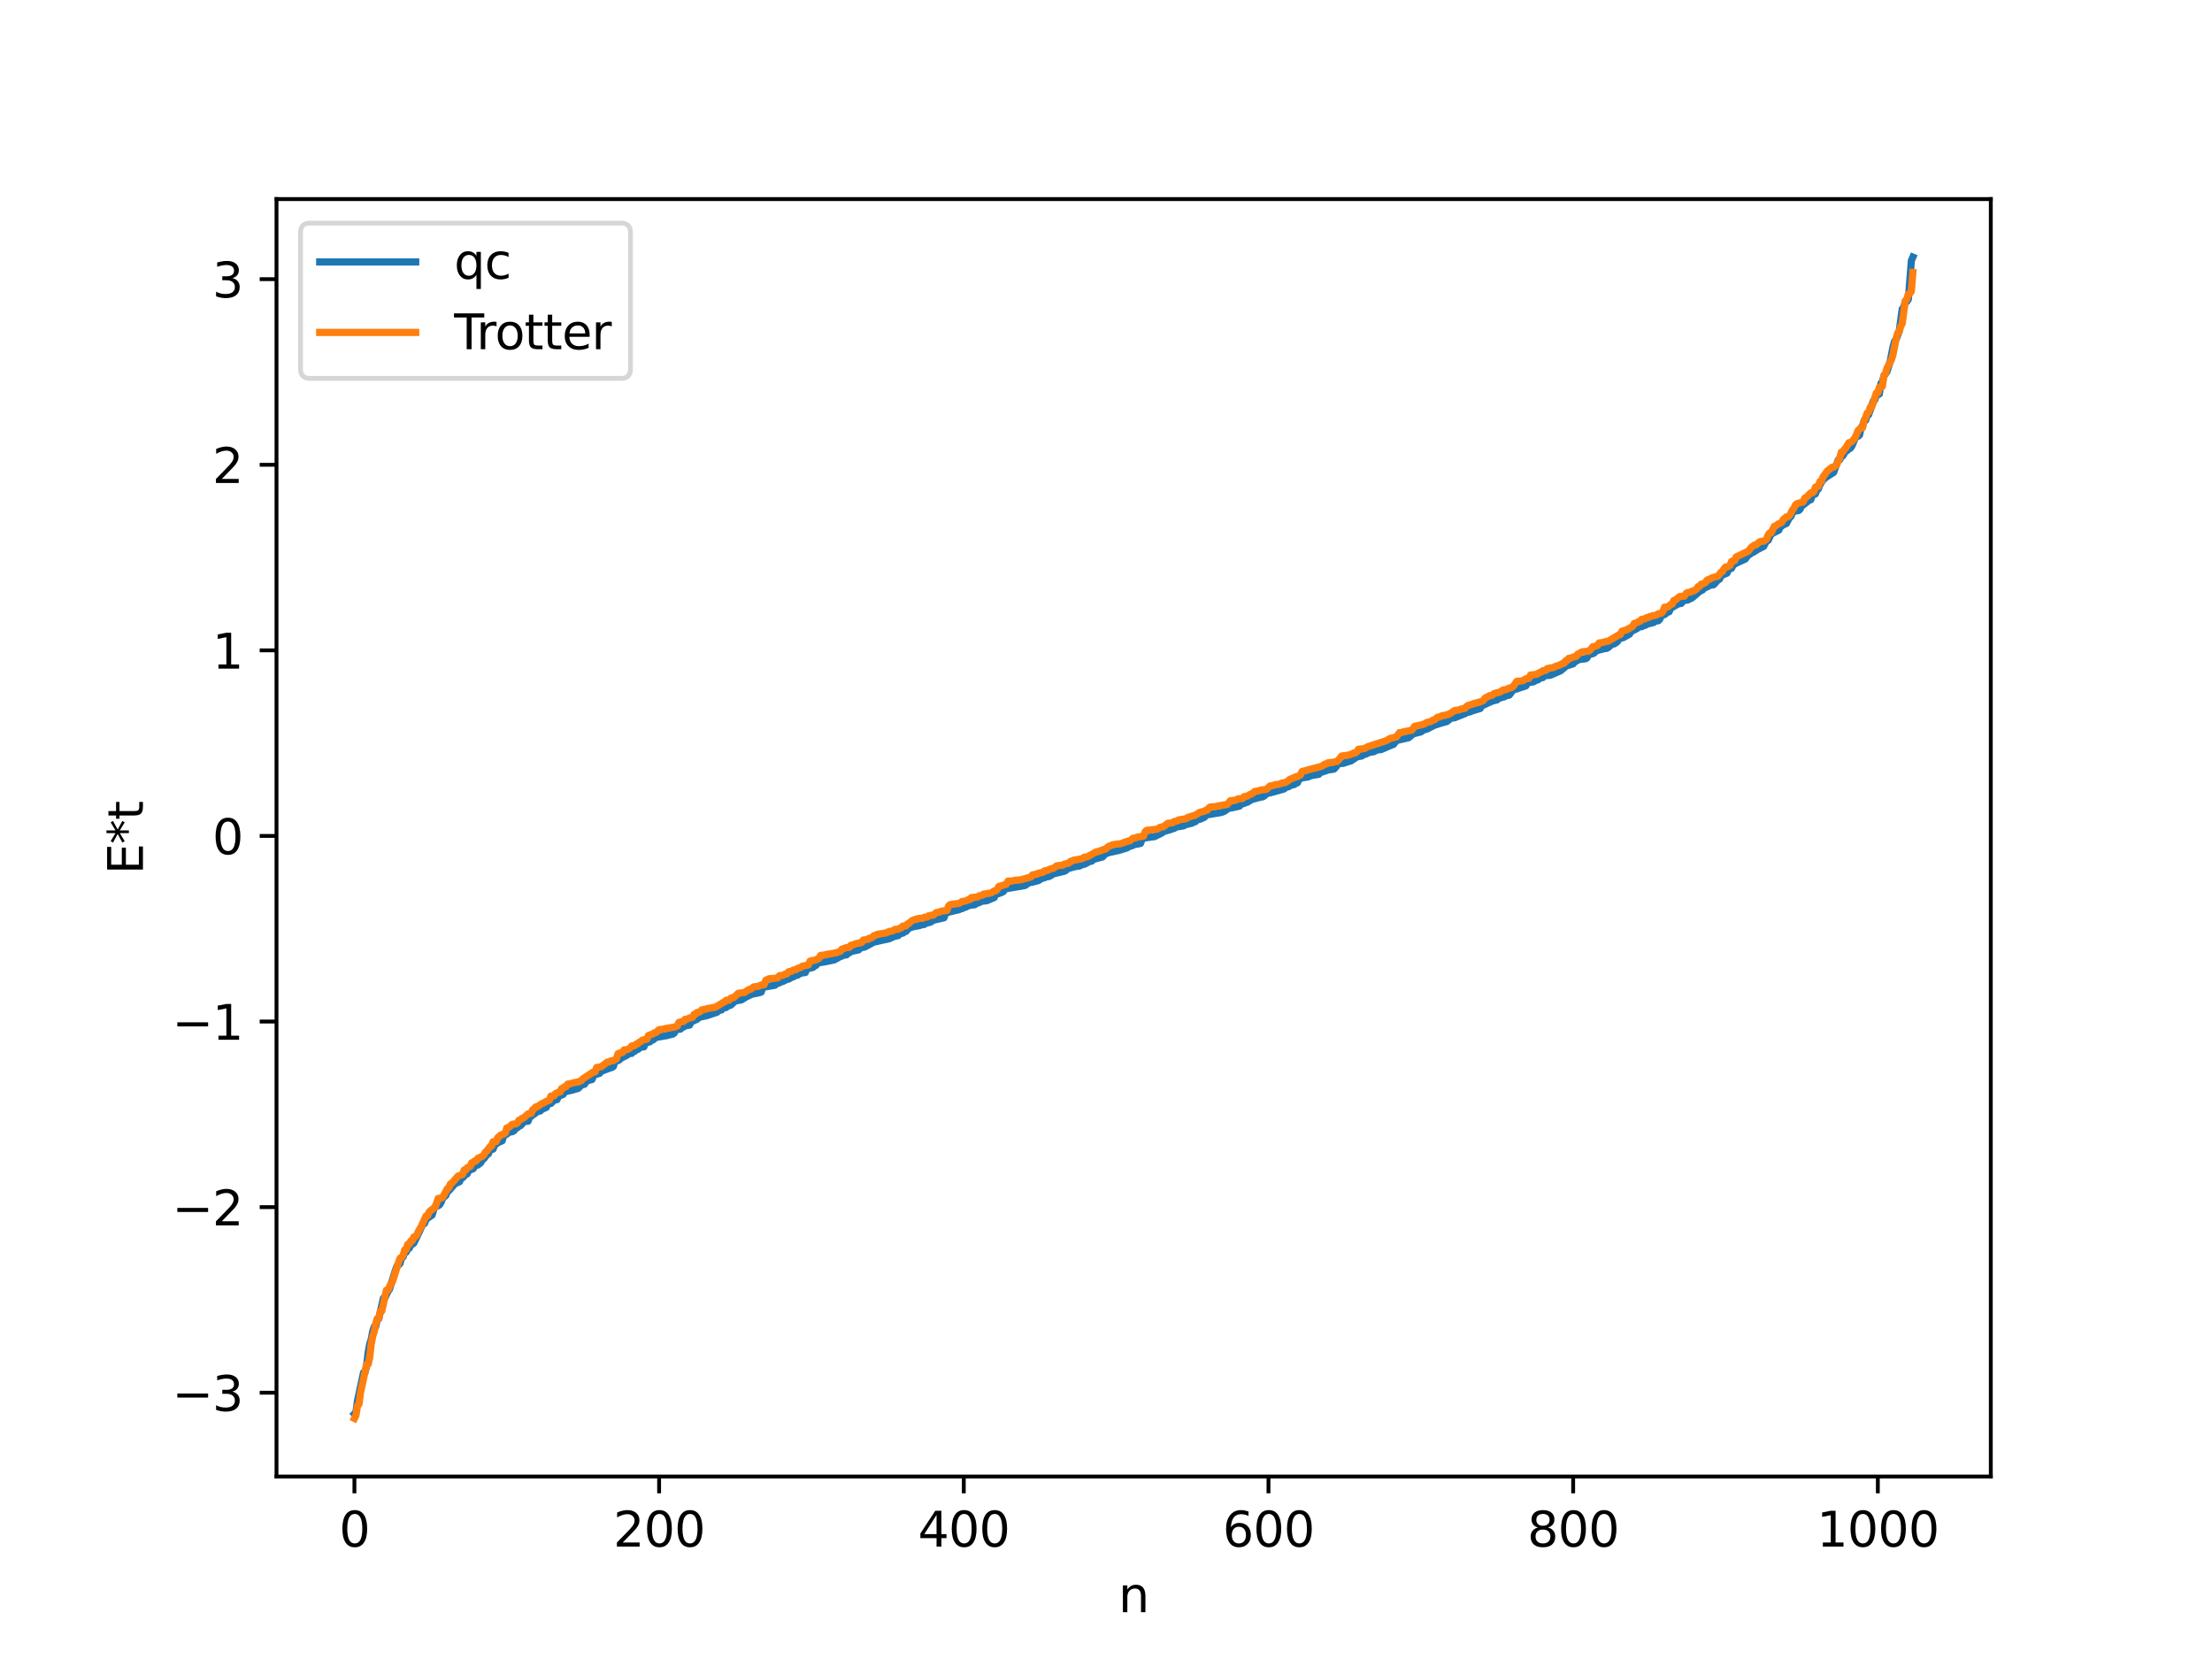 <?xml version="1.0" encoding="utf-8" standalone="no"?>
<!DOCTYPE svg PUBLIC "-//W3C//DTD SVG 1.1//EN"
  "http://www.w3.org/Graphics/SVG/1.1/DTD/svg11.dtd">
<svg xmlns:xlink="http://www.w3.org/1999/xlink" width="460.8pt" height="345.6pt" viewBox="0 0 460.8 345.6" xmlns="http://www.w3.org/2000/svg" version="1.1">
 <defs>
  <style type="text/css">*{stroke-linejoin: round; stroke-linecap: butt}</style>
 </defs>
 <g id="figure_1">
  <g id="patch_1">
   <path d="M 0 345.6 
L 460.8 345.6 
L 460.8 0 
L 0 0 
z
" style="fill: #ffffff"/>
  </g>
  <g id="axes_1">
   <g id="patch_2">
    <path d="M 57.6 307.584 
L 414.72 307.584 
L 414.72 41.472 
L 57.6 41.472 
z
" style="fill: #ffffff"/>
   </g>
   <g id="matplotlib.axis_1">
    <g id="xtick_1">
     <g id="line2d_1">
      <defs>
       <path id="mee0ecafeef" d="M 0 0 
L 0 3.5 
" style="stroke: #000000; stroke-width: 0.8"/>
      </defs>
      <g>
       <use xlink:href="#mee0ecafeef" x="73.833" y="307.584" style="stroke: #000000; stroke-width: 0.8"/>
      </g>
     </g>
     <g id="text_1">
      <!-- 0 -->
      <g transform="translate(70.651 322.182) scale(0.1 -0.1)">
       <defs>
        <path id="DejaVuSans-30" d="M 2034 4250 
Q 1547 4250 1301 3770 
Q 1056 3291 1056 2328 
Q 1056 1369 1301 889 
Q 1547 409 2034 409 
Q 2525 409 2770 889 
Q 3016 1369 3016 2328 
Q 3016 3291 2770 3770 
Q 2525 4250 2034 4250 
z
M 2034 4750 
Q 2819 4750 3233 4129 
Q 3647 3509 3647 2328 
Q 3647 1150 3233 529 
Q 2819 -91 2034 -91 
Q 1250 -91 836 529 
Q 422 1150 422 2328 
Q 422 3509 836 4129 
Q 1250 4750 2034 4750 
z
" transform="scale(0.016)"/>
       </defs>
       <use xlink:href="#DejaVuSans-30"/>
      </g>
     </g>
    </g>
    <g id="xtick_2">
     <g id="line2d_2">
      <g>
       <use xlink:href="#mee0ecafeef" x="137.304" y="307.584" style="stroke: #000000; stroke-width: 0.8"/>
      </g>
     </g>
     <g id="text_2">
      <!-- 200 -->
      <g transform="translate(127.76 322.182) scale(0.1 -0.1)">
       <defs>
        <path id="DejaVuSans-32" d="M 1228 531 
L 3431 531 
L 3431 0 
L 469 0 
L 469 531 
Q 828 903 1448 1529 
Q 2069 2156 2228 2338 
Q 2531 2678 2651 2914 
Q 2772 3150 2772 3378 
Q 2772 3750 2511 3984 
Q 2250 4219 1831 4219 
Q 1534 4219 1204 4116 
Q 875 4013 500 3803 
L 500 4441 
Q 881 4594 1212 4672 
Q 1544 4750 1819 4750 
Q 2544 4750 2975 4387 
Q 3406 4025 3406 3419 
Q 3406 3131 3298 2873 
Q 3191 2616 2906 2266 
Q 2828 2175 2409 1742 
Q 1991 1309 1228 531 
z
" transform="scale(0.016)"/>
       </defs>
       <use xlink:href="#DejaVuSans-32"/>
       <use xlink:href="#DejaVuSans-30" x="63.623"/>
       <use xlink:href="#DejaVuSans-30" x="127.246"/>
      </g>
     </g>
    </g>
    <g id="xtick_3">
     <g id="line2d_3">
      <g>
       <use xlink:href="#mee0ecafeef" x="200.775" y="307.584" style="stroke: #000000; stroke-width: 0.8"/>
      </g>
     </g>
     <g id="text_3">
      <!-- 400 -->
      <g transform="translate(191.231 322.182) scale(0.1 -0.1)">
       <defs>
        <path id="DejaVuSans-34" d="M 2419 4116 
L 825 1625 
L 2419 1625 
L 2419 4116 
z
M 2253 4666 
L 3047 4666 
L 3047 1625 
L 3713 1625 
L 3713 1100 
L 3047 1100 
L 3047 0 
L 2419 0 
L 2419 1100 
L 313 1100 
L 313 1709 
L 2253 4666 
z
" transform="scale(0.016)"/>
       </defs>
       <use xlink:href="#DejaVuSans-34"/>
       <use xlink:href="#DejaVuSans-30" x="63.623"/>
       <use xlink:href="#DejaVuSans-30" x="127.246"/>
      </g>
     </g>
    </g>
    <g id="xtick_4">
     <g id="line2d_4">
      <g>
       <use xlink:href="#mee0ecafeef" x="264.246" y="307.584" style="stroke: #000000; stroke-width: 0.8"/>
      </g>
     </g>
     <g id="text_4">
      <!-- 600 -->
      <g transform="translate(254.702 322.182) scale(0.1 -0.1)">
       <defs>
        <path id="DejaVuSans-36" d="M 2113 2584 
Q 1688 2584 1439 2293 
Q 1191 2003 1191 1497 
Q 1191 994 1439 701 
Q 1688 409 2113 409 
Q 2538 409 2786 701 
Q 3034 994 3034 1497 
Q 3034 2003 2786 2293 
Q 2538 2584 2113 2584 
z
M 3366 4563 
L 3366 3988 
Q 3128 4100 2886 4159 
Q 2644 4219 2406 4219 
Q 1781 4219 1451 3797 
Q 1122 3375 1075 2522 
Q 1259 2794 1537 2939 
Q 1816 3084 2150 3084 
Q 2853 3084 3261 2657 
Q 3669 2231 3669 1497 
Q 3669 778 3244 343 
Q 2819 -91 2113 -91 
Q 1303 -91 875 529 
Q 447 1150 447 2328 
Q 447 3434 972 4092 
Q 1497 4750 2381 4750 
Q 2619 4750 2861 4703 
Q 3103 4656 3366 4563 
z
" transform="scale(0.016)"/>
       </defs>
       <use xlink:href="#DejaVuSans-36"/>
       <use xlink:href="#DejaVuSans-30" x="63.623"/>
       <use xlink:href="#DejaVuSans-30" x="127.246"/>
      </g>
     </g>
    </g>
    <g id="xtick_5">
     <g id="line2d_5">
      <g>
       <use xlink:href="#mee0ecafeef" x="327.717" y="307.584" style="stroke: #000000; stroke-width: 0.8"/>
      </g>
     </g>
     <g id="text_5">
      <!-- 800 -->
      <g transform="translate(318.173 322.182) scale(0.1 -0.1)">
       <defs>
        <path id="DejaVuSans-38" d="M 2034 2216 
Q 1584 2216 1326 1975 
Q 1069 1734 1069 1313 
Q 1069 891 1326 650 
Q 1584 409 2034 409 
Q 2484 409 2743 651 
Q 3003 894 3003 1313 
Q 3003 1734 2745 1975 
Q 2488 2216 2034 2216 
z
M 1403 2484 
Q 997 2584 770 2862 
Q 544 3141 544 3541 
Q 544 4100 942 4425 
Q 1341 4750 2034 4750 
Q 2731 4750 3128 4425 
Q 3525 4100 3525 3541 
Q 3525 3141 3298 2862 
Q 3072 2584 2669 2484 
Q 3125 2378 3379 2068 
Q 3634 1759 3634 1313 
Q 3634 634 3220 271 
Q 2806 -91 2034 -91 
Q 1263 -91 848 271 
Q 434 634 434 1313 
Q 434 1759 690 2068 
Q 947 2378 1403 2484 
z
M 1172 3481 
Q 1172 3119 1398 2916 
Q 1625 2713 2034 2713 
Q 2441 2713 2670 2916 
Q 2900 3119 2900 3481 
Q 2900 3844 2670 4047 
Q 2441 4250 2034 4250 
Q 1625 4250 1398 4047 
Q 1172 3844 1172 3481 
z
" transform="scale(0.016)"/>
       </defs>
       <use xlink:href="#DejaVuSans-38"/>
       <use xlink:href="#DejaVuSans-30" x="63.623"/>
       <use xlink:href="#DejaVuSans-30" x="127.246"/>
      </g>
     </g>
    </g>
    <g id="xtick_6">
     <g id="line2d_6">
      <g>
       <use xlink:href="#mee0ecafeef" x="391.188" y="307.584" style="stroke: #000000; stroke-width: 0.8"/>
      </g>
     </g>
     <g id="text_6">
      <!-- 1000 -->
      <g transform="translate(378.463 322.182) scale(0.1 -0.1)">
       <defs>
        <path id="DejaVuSans-31" d="M 794 531 
L 1825 531 
L 1825 4091 
L 703 3866 
L 703 4441 
L 1819 4666 
L 2450 4666 
L 2450 531 
L 3481 531 
L 3481 0 
L 794 0 
L 794 531 
z
" transform="scale(0.016)"/>
       </defs>
       <use xlink:href="#DejaVuSans-31"/>
       <use xlink:href="#DejaVuSans-30" x="63.623"/>
       <use xlink:href="#DejaVuSans-30" x="127.246"/>
       <use xlink:href="#DejaVuSans-30" x="190.869"/>
      </g>
     </g>
    </g>
    <g id="text_7">
     <!-- n -->
     <g transform="translate(232.991 335.861) scale(0.1 -0.1)">
      <defs>
       <path id="DejaVuSans-6e" d="M 3513 2113 
L 3513 0 
L 2938 0 
L 2938 2094 
Q 2938 2591 2744 2837 
Q 2550 3084 2163 3084 
Q 1697 3084 1428 2787 
Q 1159 2491 1159 1978 
L 1159 0 
L 581 0 
L 581 3500 
L 1159 3500 
L 1159 2956 
Q 1366 3272 1645 3428 
Q 1925 3584 2291 3584 
Q 2894 3584 3203 3211 
Q 3513 2838 3513 2113 
z
" transform="scale(0.016)"/>
      </defs>
      <use xlink:href="#DejaVuSans-6e"/>
     </g>
    </g>
   </g>
   <g id="matplotlib.axis_2">
    <g id="ytick_1">
     <g id="line2d_7">
      <defs>
       <path id="m501c6abda9" d="M 0 0 
L -3.5 0 
" style="stroke: #000000; stroke-width: 0.8"/>
      </defs>
      <g>
       <use xlink:href="#m501c6abda9" x="57.6" y="290.127" style="stroke: #000000; stroke-width: 0.8"/>
      </g>
     </g>
     <g id="text_8">
      <!-- −3 -->
      <g transform="translate(35.858 293.927) scale(0.1 -0.1)">
       <defs>
        <path id="DejaVuSans-2212" d="M 678 2272 
L 4684 2272 
L 4684 1741 
L 678 1741 
L 678 2272 
z
" transform="scale(0.016)"/>
        <path id="DejaVuSans-33" d="M 2597 2516 
Q 3050 2419 3304 2112 
Q 3559 1806 3559 1356 
Q 3559 666 3084 287 
Q 2609 -91 1734 -91 
Q 1441 -91 1130 -33 
Q 819 25 488 141 
L 488 750 
Q 750 597 1062 519 
Q 1375 441 1716 441 
Q 2309 441 2620 675 
Q 2931 909 2931 1356 
Q 2931 1769 2642 2001 
Q 2353 2234 1838 2234 
L 1294 2234 
L 1294 2753 
L 1863 2753 
Q 2328 2753 2575 2939 
Q 2822 3125 2822 3475 
Q 2822 3834 2567 4026 
Q 2313 4219 1838 4219 
Q 1578 4219 1281 4162 
Q 984 4106 628 3988 
L 628 4550 
Q 988 4650 1302 4700 
Q 1616 4750 1894 4750 
Q 2613 4750 3031 4423 
Q 3450 4097 3450 3541 
Q 3450 3153 3228 2886 
Q 3006 2619 2597 2516 
z
" transform="scale(0.016)"/>
       </defs>
       <use xlink:href="#DejaVuSans-2212"/>
       <use xlink:href="#DejaVuSans-33" x="83.789"/>
      </g>
     </g>
    </g>
    <g id="ytick_2">
     <g id="line2d_8">
      <g>
       <use xlink:href="#m501c6abda9" x="57.6" y="251.466" style="stroke: #000000; stroke-width: 0.8"/>
      </g>
     </g>
     <g id="text_9">
      <!-- −2 -->
      <g transform="translate(35.858 255.265) scale(0.1 -0.1)">
       <use xlink:href="#DejaVuSans-2212"/>
       <use xlink:href="#DejaVuSans-32" x="83.789"/>
      </g>
     </g>
    </g>
    <g id="ytick_3">
     <g id="line2d_9">
      <g>
       <use xlink:href="#m501c6abda9" x="57.6" y="212.804" style="stroke: #000000; stroke-width: 0.8"/>
      </g>
     </g>
     <g id="text_10">
      <!-- −1 -->
      <g transform="translate(35.858 216.603) scale(0.1 -0.1)">
       <use xlink:href="#DejaVuSans-2212"/>
       <use xlink:href="#DejaVuSans-31" x="83.789"/>
      </g>
     </g>
    </g>
    <g id="ytick_4">
     <g id="line2d_10">
      <g>
       <use xlink:href="#m501c6abda9" x="57.6" y="174.143" style="stroke: #000000; stroke-width: 0.8"/>
      </g>
     </g>
     <g id="text_11">
      <!-- 0 -->
      <g transform="translate(44.237 177.942) scale(0.1 -0.1)">
       <use xlink:href="#DejaVuSans-30"/>
      </g>
     </g>
    </g>
    <g id="ytick_5">
     <g id="line2d_11">
      <g>
       <use xlink:href="#m501c6abda9" x="57.6" y="135.481" style="stroke: #000000; stroke-width: 0.8"/>
      </g>
     </g>
     <g id="text_12">
      <!-- 1 -->
      <g transform="translate(44.237 139.28) scale(0.1 -0.1)">
       <use xlink:href="#DejaVuSans-31"/>
      </g>
     </g>
    </g>
    <g id="ytick_6">
     <g id="line2d_12">
      <g>
       <use xlink:href="#m501c6abda9" x="57.6" y="96.82" style="stroke: #000000; stroke-width: 0.8"/>
      </g>
     </g>
     <g id="text_13">
      <!-- 2 -->
      <g transform="translate(44.237 100.619) scale(0.1 -0.1)">
       <use xlink:href="#DejaVuSans-32"/>
      </g>
     </g>
    </g>
    <g id="ytick_7">
     <g id="line2d_13">
      <g>
       <use xlink:href="#m501c6abda9" x="57.6" y="58.158" style="stroke: #000000; stroke-width: 0.8"/>
      </g>
     </g>
     <g id="text_14">
      <!-- 3 -->
      <g transform="translate(44.237 61.957) scale(0.1 -0.1)">
       <use xlink:href="#DejaVuSans-33"/>
      </g>
     </g>
    </g>
    <g id="text_15">
     <!-- E*t -->
     <g transform="translate(29.778 182.148) rotate(-90) scale(0.1 -0.1)">
      <defs>
       <path id="DejaVuSans-45" d="M 628 4666 
L 3578 4666 
L 3578 4134 
L 1259 4134 
L 1259 2753 
L 3481 2753 
L 3481 2222 
L 1259 2222 
L 1259 531 
L 3634 531 
L 3634 0 
L 628 0 
L 628 4666 
z
" transform="scale(0.016)"/>
       <path id="DejaVuSans-2a" d="M 3009 3897 
L 1888 3291 
L 3009 2681 
L 2828 2375 
L 1778 3009 
L 1778 1831 
L 1422 1831 
L 1422 3009 
L 372 2375 
L 191 2681 
L 1313 3291 
L 191 3897 
L 372 4206 
L 1422 3572 
L 1422 4750 
L 1778 4750 
L 1778 3572 
L 2828 4206 
L 3009 3897 
z
" transform="scale(0.016)"/>
       <path id="DejaVuSans-74" d="M 1172 4494 
L 1172 3500 
L 2356 3500 
L 2356 3053 
L 1172 3053 
L 1172 1153 
Q 1172 725 1289 603 
Q 1406 481 1766 481 
L 2356 481 
L 2356 0 
L 1766 0 
Q 1100 0 847 248 
Q 594 497 594 1153 
L 594 3053 
L 172 3053 
L 172 3500 
L 594 3500 
L 594 4494 
L 1172 4494 
z
" transform="scale(0.016)"/>
      </defs>
      <use xlink:href="#DejaVuSans-45"/>
      <use xlink:href="#DejaVuSans-2a" x="63.184"/>
      <use xlink:href="#DejaVuSans-74" x="113.184"/>
     </g>
    </g>
   </g>
   <g id="line2d_14">
    <path d="M 73.833 294.526 
L 74.15 294.197 
L 74.467 291.81 
L 75.737 285.917 
L 76.054 285.868 
L 76.372 284.5 
L 76.689 281.741 
L 77.006 280.009 
L 77.324 279.031 
L 77.641 277.348 
L 77.958 276.367 
L 78.276 276.325 
L 78.593 274.811 
L 78.91 274.719 
L 79.862 270.438 
L 80.18 270.373 
L 80.815 269.025 
L 81.132 268.611 
L 82.401 264.534 
L 82.719 263.698 
L 83.036 263.539 
L 83.353 263.174 
L 83.671 261.953 
L 83.988 261.844 
L 84.305 260.888 
L 84.623 260.84 
L 84.94 260.121 
L 85.258 260.043 
L 85.575 259.335 
L 85.892 259.21 
L 86.21 258.959 
L 86.844 257.665 
L 88.114 254.959 
L 88.431 254.88 
L 88.748 254.063 
L 89.383 253.547 
L 90.018 253.126 
L 90.335 252.037 
L 90.653 251.371 
L 91.287 251.186 
L 91.605 250.953 
L 91.922 250.395 
L 92.239 249.579 
L 92.874 249.055 
L 93.191 248.219 
L 93.509 248.051 
L 94.778 246.582 
L 95.73 246.185 
L 96.048 245.408 
L 96.365 245.358 
L 97 244.666 
L 97.317 244.556 
L 97.634 243.856 
L 98.586 243.462 
L 98.904 242.833 
L 99.539 242.698 
L 100.173 242.188 
L 100.491 241.535 
L 100.808 241.376 
L 101.443 240.533 
L 101.76 240.353 
L 102.077 239.479 
L 102.712 239.391 
L 103.029 238.576 
L 103.664 238.067 
L 104.616 237.646 
L 104.934 236.557 
L 105.568 236.279 
L 105.886 235.921 
L 106.52 235.787 
L 106.838 235.71 
L 107.155 235.472 
L 107.472 234.957 
L 107.79 234.918 
L 108.107 234.574 
L 108.424 234.5 
L 109.059 233.811 
L 109.377 233.604 
L 110.011 233.572 
L 110.329 232.739 
L 110.646 232.566 
L 110.963 232.181 
L 111.281 232.099 
L 111.915 231.555 
L 112.55 231.441 
L 112.867 231.108 
L 113.82 230.686 
L 114.137 229.928 
L 114.772 229.871 
L 115.406 229.192 
L 116.041 229.072 
L 116.358 228.375 
L 117.31 227.989 
L 117.628 227.461 
L 118.58 227.227 
L 119.215 227.097 
L 120.484 226.709 
L 121.119 226.039 
L 121.753 225.878 
L 122.071 225.377 
L 122.388 225.132 
L 123.34 224.877 
L 123.658 223.999 
L 124.927 223.581 
L 125.244 223.176 
L 126.196 222.817 
L 127.148 222.459 
L 127.466 222.388 
L 127.783 222.163 
L 128.1 221.088 
L 128.735 220.947 
L 129.053 220.771 
L 129.37 220.438 
L 130.639 219.804 
L 130.957 219.497 
L 131.591 219.439 
L 131.909 219.078 
L 132.226 218.997 
L 132.543 218.652 
L 132.861 218.617 
L 133.496 218.121 
L 134.13 218.086 
L 134.448 217.264 
L 135.4 217.029 
L 135.717 216.691 
L 136.034 216.636 
L 136.669 216.11 
L 138.891 215.74 
L 139.843 215.483 
L 140.16 215.428 
L 140.477 215.189 
L 140.795 214.479 
L 141.747 214.39 
L 142.064 214.007 
L 142.381 213.961 
L 142.699 213.704 
L 143.651 213.546 
L 143.968 212.893 
L 145.238 212.318 
L 145.555 211.966 
L 146.507 211.737 
L 147.142 211.612 
L 149.363 210.871 
L 149.681 210.549 
L 150.315 210.386 
L 150.633 209.977 
L 151.267 209.885 
L 151.585 209.58 
L 152.22 209.396 
L 153.172 208.519 
L 154.441 208.303 
L 155.393 207.704 
L 156.028 207.404 
L 156.662 207.106 
L 157.932 206.859 
L 158.567 206.678 
L 158.884 205.821 
L 159.201 205.633 
L 161.423 205.247 
L 162.058 204.781 
L 162.375 204.75 
L 162.692 204.509 
L 163.01 204.491 
L 163.962 204.006 
L 164.279 203.973 
L 164.914 203.588 
L 165.231 203.513 
L 165.866 203.153 
L 166.183 203.139 
L 166.5 202.848 
L 167.453 202.612 
L 167.77 202.599 
L 168.087 201.797 
L 169.039 201.609 
L 169.357 201.536 
L 169.674 201.207 
L 169.991 201.113 
L 170.309 200.619 
L 171.896 200.362 
L 173.8 199.959 
L 175.069 199.253 
L 175.386 199.19 
L 175.704 198.967 
L 176.339 198.921 
L 176.656 198.511 
L 176.973 198.477 
L 177.291 198.212 
L 178.877 197.879 
L 179.195 197.473 
L 180.147 197.286 
L 182.051 196.255 
L 182.686 196.134 
L 183.638 195.899 
L 185.224 195.57 
L 186.177 195.111 
L 187.129 194.895 
L 187.446 194.507 
L 188.081 194.392 
L 188.398 194.103 
L 188.715 194.039 
L 189.35 193.352 
L 190.302 193.038 
L 191.572 192.819 
L 191.889 192.66 
L 192.524 192.587 
L 192.841 192.323 
L 193.793 192.127 
L 194.428 191.713 
L 196.649 191.191 
L 196.967 190.343 
L 197.284 190.103 
L 199.823 189.5 
L 200.14 189.286 
L 200.458 189.273 
L 200.775 189.044 
L 201.092 189.007 
L 202.044 188.566 
L 202.996 188.491 
L 203.631 188.105 
L 203.948 188.039 
L 204.583 187.74 
L 205.535 187.652 
L 207.122 186.966 
L 207.439 186.287 
L 208.074 186.139 
L 208.709 185.897 
L 209.026 185.726 
L 209.343 185.18 
L 213.469 184.485 
L 214.421 183.866 
L 215.056 183.771 
L 216.325 183.438 
L 216.96 183.019 
L 217.595 182.858 
L 217.912 182.677 
L 218.547 182.594 
L 219.499 182.028 
L 221.72 181.499 
L 222.038 181.331 
L 222.355 180.986 
L 223.942 180.539 
L 224.894 180.402 
L 225.529 180.085 
L 225.846 180.071 
L 227.115 179.409 
L 227.433 179.392 
L 227.75 179.032 
L 229.654 178.532 
L 230.289 177.859 
L 231.241 177.554 
L 233.145 177.15 
L 234.732 176.654 
L 235.367 176.279 
L 235.684 176.231 
L 236.319 175.95 
L 237.588 175.709 
L 237.905 174.867 
L 238.223 174.606 
L 240.127 174.324 
L 240.444 174.313 
L 242.031 173.53 
L 242.348 173.252 
L 243.935 172.791 
L 244.253 172.627 
L 244.57 172.593 
L 244.887 172.334 
L 245.522 172.207 
L 246.474 172.059 
L 247.109 171.764 
L 248.378 171.466 
L 248.696 171.217 
L 249.013 171.18 
L 249.33 170.796 
L 249.965 170.666 
L 250.6 170.391 
L 250.917 170.243 
L 251.234 169.783 
L 254.408 169.257 
L 255.043 169.015 
L 255.995 168.359 
L 256.629 168.289 
L 258.216 167.925 
L 258.534 167.532 
L 259.168 167.371 
L 259.486 167.191 
L 259.803 167.141 
L 260.755 166.553 
L 262.659 166.048 
L 262.977 166.016 
L 263.294 165.856 
L 263.929 165.288 
L 264.563 165.178 
L 267.42 164.384 
L 268.054 163.929 
L 268.372 163.91 
L 269.006 163.553 
L 269.641 163.431 
L 269.958 163.146 
L 270.276 163.078 
L 270.593 162.369 
L 271.228 162.05 
L 272.497 161.855 
L 273.132 161.57 
L 274.719 161.31 
L 275.036 160.938 
L 275.671 160.748 
L 276.623 160.415 
L 277.575 160.268 
L 277.892 160.21 
L 278.21 159.879 
L 278.844 159.066 
L 279.796 159.026 
L 280.431 158.817 
L 281.066 158.601 
L 281.383 158.549 
L 282.653 157.681 
L 283.287 157.533 
L 283.605 157.514 
L 284.239 157.149 
L 284.557 157.093 
L 285.191 156.761 
L 286.143 156.607 
L 286.778 156.263 
L 287.73 156.143 
L 289.952 155.184 
L 290.269 155.089 
L 290.904 154.268 
L 293.443 153.687 
L 294.395 152.868 
L 295.981 152.481 
L 296.616 152.048 
L 297.251 151.895 
L 298.838 151.074 
L 300.424 150.571 
L 301.059 150.401 
L 301.377 150.33 
L 302.011 149.815 
L 302.329 149.597 
L 302.963 149.541 
L 305.185 148.669 
L 305.502 148.456 
L 306.137 148.315 
L 306.772 148.067 
L 308.358 147.59 
L 308.676 147.045 
L 310.897 146.032 
L 311.849 145.811 
L 312.167 145.453 
L 312.484 145.433 
L 312.801 145.29 
L 313.436 145.145 
L 313.753 144.908 
L 314.388 144.819 
L 315.34 143.584 
L 315.975 143.538 
L 316.61 143.288 
L 317.879 142.873 
L 318.196 142.238 
L 319.466 142.037 
L 320.1 141.664 
L 320.418 141.611 
L 320.735 141.286 
L 321.37 141.166 
L 321.687 140.774 
L 322.957 140.668 
L 325.178 139.697 
L 325.496 139.351 
L 325.813 139.189 
L 326.13 138.795 
L 327.717 138.288 
L 328.034 137.894 
L 328.986 137.383 
L 330.256 137.25 
L 330.573 137.082 
L 330.891 136.567 
L 331.208 136.298 
L 331.843 136.166 
L 332.16 135.978 
L 332.477 135.587 
L 334.381 135.089 
L 334.699 135.072 
L 335.016 134.885 
L 335.651 134.347 
L 335.968 134.139 
L 336.286 134.131 
L 336.92 133.688 
L 337.238 133.176 
L 337.555 132.988 
L 338.19 132.814 
L 339.459 132.096 
L 339.777 131.569 
L 341.046 130.924 
L 341.363 130.593 
L 341.998 130.561 
L 342.315 130.334 
L 342.633 130.303 
L 343.267 129.969 
L 343.902 129.832 
L 344.537 129.659 
L 344.854 129.387 
L 345.489 129.307 
L 345.806 128.932 
L 346.124 128.109 
L 346.758 128.042 
L 347.393 127.494 
L 347.71 127.453 
L 348.028 126.717 
L 348.662 126.341 
L 349.615 125.8 
L 350.249 125.698 
L 350.567 125.269 
L 350.884 125.057 
L 351.519 125.024 
L 352.153 124.705 
L 352.471 124.564 
L 354.058 123.21 
L 354.692 122.887 
L 355.01 122.442 
L 355.327 122.405 
L 355.962 122.074 
L 356.279 121.911 
L 356.914 121.832 
L 357.231 121.541 
L 357.866 120.812 
L 358.183 120.684 
L 358.5 120.062 
L 358.818 119.789 
L 359.77 119.394 
L 360.087 118.644 
L 360.722 118.384 
L 361.039 117.726 
L 361.674 117.326 
L 363.578 116.453 
L 364.213 115.585 
L 364.53 115.479 
L 364.848 115.104 
L 365.165 115.091 
L 366.117 114.481 
L 367.386 113.847 
L 368.021 112.637 
L 368.339 112.578 
L 368.973 111.247 
L 370.56 110.443 
L 370.877 109.787 
L 371.512 109.326 
L 372.147 109.061 
L 372.781 107.843 
L 373.099 107.59 
L 373.416 106.744 
L 374.051 106.429 
L 374.686 106.353 
L 375.003 106.071 
L 375.32 105.343 
L 375.638 105.204 
L 376.907 104.181 
L 377.224 104.106 
L 377.542 103.159 
L 378.177 102.903 
L 378.494 102.051 
L 378.811 101.846 
L 379.129 100.967 
L 379.763 99.988 
L 380.398 99.42 
L 381.35 98.813 
L 381.985 98.41 
L 382.937 95.792 
L 383.254 95.77 
L 383.572 95.166 
L 383.889 94.96 
L 384.524 93.905 
L 384.841 93.826 
L 385.158 93.507 
L 385.476 93.359 
L 385.793 92.905 
L 386.428 91.365 
L 386.745 90.956 
L 387.062 90.885 
L 387.38 90.63 
L 387.697 89.158 
L 388.015 88.645 
L 388.332 87.677 
L 388.649 87.568 
L 388.967 86.586 
L 389.284 86.379 
L 390.236 83.534 
L 390.553 83.333 
L 390.871 82.411 
L 391.505 82.068 
L 391.823 79.864 
L 392.14 79.486 
L 392.458 78.334 
L 393.092 77.45 
L 393.727 75.414 
L 394.362 72.199 
L 394.679 71.077 
L 394.996 70.726 
L 395.631 69.027 
L 396.266 64.379 
L 396.583 64.033 
L 396.9 62.843 
L 397.218 62.843 
L 397.535 62.373 
L 398.17 54.309 
L 398.487 53.568 
L 398.487 53.568 
" clip-path="url(#p2cf4282a33)" style="fill: none; stroke: #1f77b4; stroke-width: 1.5; stroke-linecap: square"/>
   </g>
   <g id="line2d_15">
    <path d="M 73.833 295.488 
L 74.15 294.852 
L 74.467 292.842 
L 74.785 292.507 
L 75.102 290.127 
L 76.372 284.22 
L 76.689 284.22 
L 77.006 282.859 
L 77.324 280.023 
L 77.641 278.379 
L 77.958 277.378 
L 78.276 275.715 
L 78.593 274.663 
L 78.91 274.663 
L 79.228 273.149 
L 79.545 273.096 
L 80.497 268.756 
L 80.815 268.756 
L 81.449 267.395 
L 81.767 266.974 
L 83.036 262.914 
L 83.353 262.103 
L 83.671 261.913 
L 83.988 261.526 
L 84.305 260.355 
L 84.623 260.25 
L 84.94 259.198 
L 85.258 259.198 
L 85.575 258.533 
L 85.892 258.452 
L 86.21 257.684 
L 86.527 257.631 
L 86.844 257.289 
L 87.162 256.483 
L 87.796 255.443 
L 88.748 253.291 
L 89.066 253.291 
L 89.383 252.492 
L 90.018 251.93 
L 90.653 251.509 
L 91.287 249.64 
L 91.922 249.591 
L 92.239 249.383 
L 93.191 247.606 
L 93.509 247.45 
L 93.826 246.638 
L 94.143 246.449 
L 95.413 245.001 
L 96.365 244.647 
L 96.682 243.733 
L 97 243.733 
L 97.317 243.272 
L 97.952 242.987 
L 98.269 242.22 
L 98.586 242.167 
L 98.904 241.824 
L 99.221 241.816 
L 99.539 241.298 
L 100.491 240.88 
L 100.808 240.568 
L 101.125 239.978 
L 101.443 239.74 
L 102.077 238.871 
L 102.395 238.742 
L 102.712 237.842 
L 103.347 237.826 
L 103.664 237.027 
L 104.299 236.465 
L 104.934 236.231 
L 105.251 236.044 
L 105.568 234.981 
L 106.203 234.72 
L 106.52 234.337 
L 106.838 234.176 
L 107.472 234.126 
L 107.79 233.919 
L 108.107 233.346 
L 108.424 233.273 
L 108.742 232.97 
L 109.059 232.89 
L 110.011 232.036 
L 110.646 231.939 
L 110.963 231.173 
L 111.281 230.984 
L 111.598 230.596 
L 111.915 230.564 
L 112.867 229.9 
L 113.185 229.783 
L 113.82 229.426 
L 114.454 229.183 
L 114.772 228.318 
L 115.406 228.269 
L 115.724 227.807 
L 116.358 227.522 
L 116.676 227.488 
L 116.993 226.755 
L 117.31 226.702 
L 117.628 226.36 
L 117.945 226.352 
L 118.262 225.833 
L 118.897 225.729 
L 119.532 225.554 
L 120.484 225.367 
L 121.119 225.103 
L 121.436 224.718 
L 123.658 223.281 
L 123.975 223.278 
L 124.292 222.377 
L 125.244 222.229 
L 126.514 221.249 
L 126.831 221.228 
L 127.148 221.027 
L 127.783 220.938 
L 128.418 220.58 
L 128.735 219.516 
L 129.053 219.368 
L 129.687 219.256 
L 130.005 218.711 
L 130.639 218.661 
L 131.274 218.316 
L 131.591 217.89 
L 132.226 217.809 
L 132.543 217.505 
L 132.861 217.426 
L 133.178 217.098 
L 133.496 216.989 
L 133.813 216.677 
L 134.765 216.474 
L 135.082 215.709 
L 136.034 215.379 
L 136.352 215.132 
L 136.669 215.099 
L 137.304 214.485 
L 137.939 214.436 
L 138.573 214.275 
L 140.477 213.961 
L 141.112 213.718 
L 141.429 212.983 
L 142.064 212.804 
L 142.381 212.804 
L 142.699 212.351 
L 143.016 212.343 
L 143.651 212.058 
L 144.286 211.928 
L 144.603 211.29 
L 144.92 211.237 
L 145.238 210.895 
L 145.555 210.887 
L 145.872 210.725 
L 146.19 210.368 
L 146.824 210.264 
L 147.459 210.089 
L 149.046 209.805 
L 150.315 209.049 
L 150.633 208.811 
L 150.95 208.739 
L 151.267 208.371 
L 151.902 208.348 
L 152.22 207.942 
L 152.537 207.817 
L 152.854 207.813 
L 153.806 206.913 
L 155.076 206.764 
L 156.028 206.125 
L 156.345 206.098 
L 156.98 205.596 
L 157.932 205.473 
L 158.567 205.195 
L 159.201 205.115 
L 159.519 204.207 
L 160.153 203.904 
L 161.423 203.791 
L 162.058 203.693 
L 162.375 203.247 
L 163.01 203.197 
L 163.644 202.879 
L 163.962 202.852 
L 164.279 202.425 
L 164.914 202.344 
L 165.231 202.082 
L 165.866 201.961 
L 166.183 201.726 
L 166.818 201.524 
L 167.135 201.279 
L 168.405 201.01 
L 168.722 200.244 
L 169.357 200.063 
L 169.674 200.055 
L 170.626 199.635 
L 170.943 199.021 
L 171.578 198.971 
L 172.213 198.811 
L 174.117 198.496 
L 175.069 198.165 
L 175.386 197.737 
L 176.339 197.389 
L 176.973 197.34 
L 177.291 196.887 
L 177.608 196.878 
L 178.243 196.593 
L 179.195 196.407 
L 179.512 196.326 
L 179.829 195.826 
L 180.781 195.7 
L 181.099 195.431 
L 181.416 195.422 
L 181.734 195.261 
L 182.051 194.904 
L 182.368 194.872 
L 182.686 194.66 
L 184.59 194.34 
L 185.224 194.039 
L 185.859 193.966 
L 186.494 193.595 
L 187.129 193.573 
L 187.446 193.346 
L 187.763 193.274 
L 188.081 192.907 
L 188.715 192.883 
L 189.033 192.477 
L 189.35 192.352 
L 189.985 191.783 
L 190.937 191.433 
L 191.572 191.322 
L 192.206 191.29 
L 192.524 191.091 
L 193.158 191.039 
L 193.476 190.761 
L 194.11 190.66 
L 194.428 190.633 
L 195.062 190.097 
L 195.697 190.009 
L 196.015 189.837 
L 196.967 189.698 
L 197.284 189.65 
L 197.601 188.742 
L 197.919 188.439 
L 199.188 188.265 
L 199.823 188.187 
L 200.458 187.782 
L 201.092 187.732 
L 201.727 187.414 
L 202.044 187.387 
L 202.362 186.971 
L 203.631 186.88 
L 203.948 186.618 
L 204.583 186.496 
L 204.9 186.261 
L 205.535 186.169 
L 206.487 186.004 
L 207.122 185.591 
L 207.439 185.545 
L 207.757 185.27 
L 208.074 184.673 
L 209.661 184.203 
L 209.978 183.556 
L 210.93 183.506 
L 211.565 183.356 
L 212.517 183.302 
L 213.152 183.142 
L 214.739 182.701 
L 215.056 182.272 
L 215.691 182.138 
L 216.008 182.113 
L 216.325 181.875 
L 216.96 181.805 
L 217.277 181.72 
L 217.595 181.422 
L 218.229 181.309 
L 218.864 180.999 
L 219.499 180.861 
L 220.134 180.361 
L 221.403 180.235 
L 221.72 180.009 
L 222.672 179.796 
L 222.99 179.439 
L 223.307 179.408 
L 223.624 179.195 
L 225.211 178.93 
L 225.529 178.828 
L 225.846 178.574 
L 226.481 178.502 
L 228.385 177.442 
L 228.702 177.418 
L 229.972 176.952 
L 230.289 176.887 
L 230.924 176.319 
L 231.876 175.968 
L 232.51 175.857 
L 233.462 175.748 
L 235.049 175.196 
L 235.367 175.168 
L 236.001 174.633 
L 236.636 174.544 
L 236.953 174.372 
L 237.905 174.234 
L 238.223 174.186 
L 238.54 173.277 
L 238.858 172.974 
L 240.444 172.8 
L 241.079 172.723 
L 241.714 172.317 
L 242.348 172.226 
L 243.3 171.506 
L 244.253 171.415 
L 244.57 171.153 
L 245.205 171.032 
L 245.522 170.796 
L 246.157 170.704 
L 247.109 170.539 
L 247.426 170.283 
L 249.013 169.805 
L 249.965 169.209 
L 250.917 168.985 
L 251.234 168.763 
L 251.552 168.738 
L 251.869 168.266 
L 252.186 168.083 
L 253.139 168.042 
L 253.773 167.891 
L 255.677 167.567 
L 256.312 166.808 
L 257.581 166.649 
L 257.899 166.41 
L 258.851 166.34 
L 259.168 165.957 
L 259.803 165.844 
L 260.438 165.478 
L 260.755 165.396 
L 261.39 164.87 
L 262.024 164.771 
L 262.977 164.523 
L 263.611 164.493 
L 263.929 164.331 
L 264.563 163.731 
L 265.198 163.657 
L 265.515 163.496 
L 266.467 163.363 
L 267.102 163.109 
L 267.737 163.037 
L 268.372 162.644 
L 268.689 162.345 
L 269.641 161.978 
L 269.958 161.809 
L 270.276 161.786 
L 270.91 161.423 
L 271.228 160.72 
L 275.353 159.627 
L 275.988 159.168 
L 276.305 159.154 
L 276.623 158.908 
L 277.892 158.769 
L 278.21 158.641 
L 278.527 158.638 
L 278.844 158.306 
L 279.479 157.493 
L 280.114 157.4 
L 280.748 157.336 
L 281.7 157.055 
L 282.018 156.853 
L 282.335 156.853 
L 282.653 156.629 
L 282.97 156.085 
L 284.239 155.95 
L 284.874 155.567 
L 288.682 154.341 
L 289.634 153.818 
L 290.904 153.52 
L 291.539 152.618 
L 291.856 152.6 
L 292.491 152.427 
L 294.077 152.127 
L 294.712 151.307 
L 296.616 150.876 
L 297.251 150.493 
L 297.886 150.38 
L 298.52 150.013 
L 298.838 149.932 
L 299.472 149.405 
L 299.79 149.397 
L 300.424 149.081 
L 301.059 149.029 
L 301.377 148.867 
L 301.694 148.85 
L 302.329 148.479 
L 302.963 148.032 
L 303.915 147.899 
L 304.55 147.645 
L 305.185 147.563 
L 305.502 147.168 
L 305.82 146.956 
L 306.772 146.679 
L 307.089 146.53 
L 307.406 146.513 
L 307.724 146.344 
L 308.041 146.321 
L 308.993 145.958 
L 309.31 145.481 
L 309.628 145.255 
L 309.945 145.169 
L 310.262 144.928 
L 310.897 144.819 
L 311.215 144.483 
L 312.484 144.163 
L 313.119 143.722 
L 313.753 143.673 
L 314.388 143.322 
L 314.705 143.305 
L 315.023 143.173 
L 315.34 142.841 
L 315.975 141.944 
L 317.244 141.813 
L 317.879 141.388 
L 318.514 141.328 
L 318.831 140.621 
L 320.1 140.471 
L 320.735 140.102 
L 321.053 140.007 
L 321.37 139.726 
L 322.005 139.652 
L 322.322 139.28 
L 322.957 139.151 
L 323.591 139.068 
L 323.909 138.876 
L 324.543 138.669 
L 324.861 138.577 
L 325.496 138.204 
L 325.813 138.182 
L 326.13 137.664 
L 326.448 137.616 
L 326.765 137.154 
L 327.082 137.136 
L 328.034 136.777 
L 328.352 136.743 
L 328.669 136.278 
L 329.621 135.775 
L 330.891 135.66 
L 331.208 135.472 
L 331.843 134.701 
L 332.16 134.687 
L 332.795 134.467 
L 333.112 133.94 
L 333.747 133.866 
L 334.699 133.593 
L 335.016 133.582 
L 337.238 132.252 
L 337.555 132.18 
L 337.872 131.491 
L 338.824 131.214 
L 339.777 130.696 
L 340.094 130.494 
L 340.411 129.892 
L 341.046 129.704 
L 341.363 129.463 
L 341.681 129.431 
L 341.998 129.018 
L 342.633 128.939 
L 342.95 128.698 
L 343.267 128.69 
L 343.585 128.462 
L 343.902 128.439 
L 344.22 128.258 
L 344.854 128.209 
L 345.489 127.857 
L 346.124 127.709 
L 346.441 127.377 
L 346.758 126.48 
L 347.393 126.47 
L 348.028 125.923 
L 348.345 125.863 
L 348.662 125.113 
L 348.98 125.006 
L 349.932 124.261 
L 350.884 124.187 
L 351.201 123.665 
L 351.519 123.439 
L 352.153 123.356 
L 352.471 123.145 
L 352.788 123.113 
L 353.423 122.717 
L 353.74 122.2 
L 354.058 122.152 
L 354.375 121.689 
L 354.692 121.671 
L 355.327 121.312 
L 355.644 120.813 
L 356.279 120.607 
L 356.596 120.378 
L 357.866 120.027 
L 358.5 119.223 
L 358.818 119.084 
L 359.135 118.476 
L 359.453 118.129 
L 359.77 118.117 
L 360.405 117.783 
L 360.722 116.951 
L 361.039 116.804 
L 361.357 116.787 
L 361.674 116.026 
L 364.213 114.816 
L 364.848 113.998 
L 365.482 113.553 
L 365.8 113.53 
L 366.434 112.974 
L 366.752 112.793 
L 367.386 112.744 
L 368.021 112.326 
L 368.339 111.432 
L 368.656 111.015 
L 368.973 111.007 
L 369.608 109.648 
L 369.925 109.542 
L 370.56 109.077 
L 370.877 109.008 
L 371.195 108.774 
L 371.512 108.2 
L 372.147 107.68 
L 372.464 107.648 
L 372.781 107.424 
L 373.416 106.225 
L 373.734 105.816 
L 374.051 105.142 
L 374.368 104.913 
L 375.638 104.562 
L 375.955 103.758 
L 376.272 103.619 
L 377.224 102.664 
L 377.542 102.653 
L 377.859 102.456 
L 378.177 101.487 
L 378.494 101.34 
L 378.811 101.323 
L 379.129 100.299 
L 379.446 100.285 
L 379.763 99.352 
L 380.715 98.065 
L 381.667 97.329 
L 381.985 97.295 
L 382.62 96.862 
L 382.937 95.967 
L 383.254 95.436 
L 383.572 94.183 
L 383.889 94.166 
L 384.206 93.613 
L 384.524 93.309 
L 385.158 92.216 
L 385.476 92.164 
L 385.793 91.959 
L 386.428 91.223 
L 387.062 89.711 
L 387.38 89.381 
L 388.015 89.098 
L 388.332 87.514 
L 388.649 86.992 
L 388.967 86.022 
L 389.284 85.875 
L 389.601 84.835 
L 389.919 84.82 
L 390.871 81.864 
L 391.188 81.831 
L 391.505 80.687 
L 391.823 80.519 
L 392.14 80.503 
L 392.458 78.139 
L 392.775 77.845 
L 393.092 76.7 
L 394.044 74.887 
L 394.362 73.802 
L 394.996 70.557 
L 395.314 69.37 
L 395.631 69.101 
L 395.948 68.035 
L 396.266 67.399 
L 396.9 62.674 
L 397.218 62.38 
L 397.535 61.235 
L 397.853 61.16 
L 398.17 60.69 
L 398.487 56.767 
L 398.487 56.767 
" clip-path="url(#p2cf4282a33)" style="fill: none; stroke: #ff7f0e; stroke-width: 1.5; stroke-linecap: square"/>
   </g>
   <g id="patch_3">
    <path d="M 57.6 307.584 
L 57.6 41.472 
" style="fill: none; stroke: #000000; stroke-width: 0.8; stroke-linejoin: miter; stroke-linecap: square"/>
   </g>
   <g id="patch_4">
    <path d="M 414.72 307.584 
L 414.72 41.472 
" style="fill: none; stroke: #000000; stroke-width: 0.8; stroke-linejoin: miter; stroke-linecap: square"/>
   </g>
   <g id="patch_5">
    <path d="M 57.6 307.584 
L 414.72 307.584 
" style="fill: none; stroke: #000000; stroke-width: 0.8; stroke-linejoin: miter; stroke-linecap: square"/>
   </g>
   <g id="patch_6">
    <path d="M 57.6 41.472 
L 414.72 41.472 
" style="fill: none; stroke: #000000; stroke-width: 0.8; stroke-linejoin: miter; stroke-linecap: square"/>
   </g>
   <g id="legend_1">
    <g id="patch_7">
     <path d="M 64.6 78.828 
L 129.342 78.828 
Q 131.342 78.828 131.342 76.828 
L 131.342 48.472 
Q 131.342 46.472 129.342 46.472 
L 64.6 46.472 
Q 62.6 46.472 62.6 48.472 
L 62.6 76.828 
Q 62.6 78.828 64.6 78.828 
z
" style="fill: #ffffff; opacity: 0.8; stroke: #cccccc; stroke-linejoin: miter"/>
    </g>
    <g id="line2d_16">
     <path d="M 66.6 54.57 
L 76.6 54.57 
L 86.6 54.57 
" style="fill: none; stroke: #1f77b4; stroke-width: 1.5; stroke-linecap: square"/>
    </g>
    <g id="text_16">
     <!-- qc -->
     <g transform="translate(94.6 58.07) scale(0.1 -0.1)">
      <defs>
       <path id="DejaVuSans-71" d="M 947 1747 
Q 947 1113 1208 752 
Q 1469 391 1925 391 
Q 2381 391 2643 752 
Q 2906 1113 2906 1747 
Q 2906 2381 2643 2742 
Q 2381 3103 1925 3103 
Q 1469 3103 1208 2742 
Q 947 2381 947 1747 
z
M 2906 525 
Q 2725 213 2448 61 
Q 2172 -91 1784 -91 
Q 1150 -91 751 415 
Q 353 922 353 1747 
Q 353 2572 751 3078 
Q 1150 3584 1784 3584 
Q 2172 3584 2448 3432 
Q 2725 3281 2906 2969 
L 2906 3500 
L 3481 3500 
L 3481 -1331 
L 2906 -1331 
L 2906 525 
z
" transform="scale(0.016)"/>
       <path id="DejaVuSans-63" d="M 3122 3366 
L 3122 2828 
Q 2878 2963 2633 3030 
Q 2388 3097 2138 3097 
Q 1578 3097 1268 2742 
Q 959 2388 959 1747 
Q 959 1106 1268 751 
Q 1578 397 2138 397 
Q 2388 397 2633 464 
Q 2878 531 3122 666 
L 3122 134 
Q 2881 22 2623 -34 
Q 2366 -91 2075 -91 
Q 1284 -91 818 406 
Q 353 903 353 1747 
Q 353 2603 823 3093 
Q 1294 3584 2113 3584 
Q 2378 3584 2631 3529 
Q 2884 3475 3122 3366 
z
" transform="scale(0.016)"/>
      </defs>
      <use xlink:href="#DejaVuSans-71"/>
      <use xlink:href="#DejaVuSans-63" x="63.477"/>
     </g>
    </g>
    <g id="line2d_17">
     <path d="M 66.6 69.249 
L 76.6 69.249 
L 86.6 69.249 
" style="fill: none; stroke: #ff7f0e; stroke-width: 1.5; stroke-linecap: square"/>
    </g>
    <g id="text_17">
     <!-- Trotter -->
     <g transform="translate(94.6 72.749) scale(0.1 -0.1)">
      <defs>
       <path id="DejaVuSans-54" d="M -19 4666 
L 3928 4666 
L 3928 4134 
L 2272 4134 
L 2272 0 
L 1638 0 
L 1638 4134 
L -19 4134 
L -19 4666 
z
" transform="scale(0.016)"/>
       <path id="DejaVuSans-72" d="M 2631 2963 
Q 2534 3019 2420 3045 
Q 2306 3072 2169 3072 
Q 1681 3072 1420 2755 
Q 1159 2438 1159 1844 
L 1159 0 
L 581 0 
L 581 3500 
L 1159 3500 
L 1159 2956 
Q 1341 3275 1631 3429 
Q 1922 3584 2338 3584 
Q 2397 3584 2469 3576 
Q 2541 3569 2628 3553 
L 2631 2963 
z
" transform="scale(0.016)"/>
       <path id="DejaVuSans-6f" d="M 1959 3097 
Q 1497 3097 1228 2736 
Q 959 2375 959 1747 
Q 959 1119 1226 758 
Q 1494 397 1959 397 
Q 2419 397 2687 759 
Q 2956 1122 2956 1747 
Q 2956 2369 2687 2733 
Q 2419 3097 1959 3097 
z
M 1959 3584 
Q 2709 3584 3137 3096 
Q 3566 2609 3566 1747 
Q 3566 888 3137 398 
Q 2709 -91 1959 -91 
Q 1206 -91 779 398 
Q 353 888 353 1747 
Q 353 2609 779 3096 
Q 1206 3584 1959 3584 
z
" transform="scale(0.016)"/>
       <path id="DejaVuSans-65" d="M 3597 1894 
L 3597 1613 
L 953 1613 
Q 991 1019 1311 708 
Q 1631 397 2203 397 
Q 2534 397 2845 478 
Q 3156 559 3463 722 
L 3463 178 
Q 3153 47 2828 -22 
Q 2503 -91 2169 -91 
Q 1331 -91 842 396 
Q 353 884 353 1716 
Q 353 2575 817 3079 
Q 1281 3584 2069 3584 
Q 2775 3584 3186 3129 
Q 3597 2675 3597 1894 
z
M 3022 2063 
Q 3016 2534 2758 2815 
Q 2500 3097 2075 3097 
Q 1594 3097 1305 2825 
Q 1016 2553 972 2059 
L 3022 2063 
z
" transform="scale(0.016)"/>
      </defs>
      <use xlink:href="#DejaVuSans-54"/>
      <use xlink:href="#DejaVuSans-72" x="46.334"/>
      <use xlink:href="#DejaVuSans-6f" x="85.197"/>
      <use xlink:href="#DejaVuSans-74" x="146.379"/>
      <use xlink:href="#DejaVuSans-74" x="185.588"/>
      <use xlink:href="#DejaVuSans-65" x="224.797"/>
      <use xlink:href="#DejaVuSans-72" x="286.32"/>
     </g>
    </g>
   </g>
  </g>
 </g>
 <defs>
  <clipPath id="p2cf4282a33">
   <rect x="57.6" y="41.472" width="357.12" height="266.112"/>
  </clipPath>
 </defs>
</svg>
